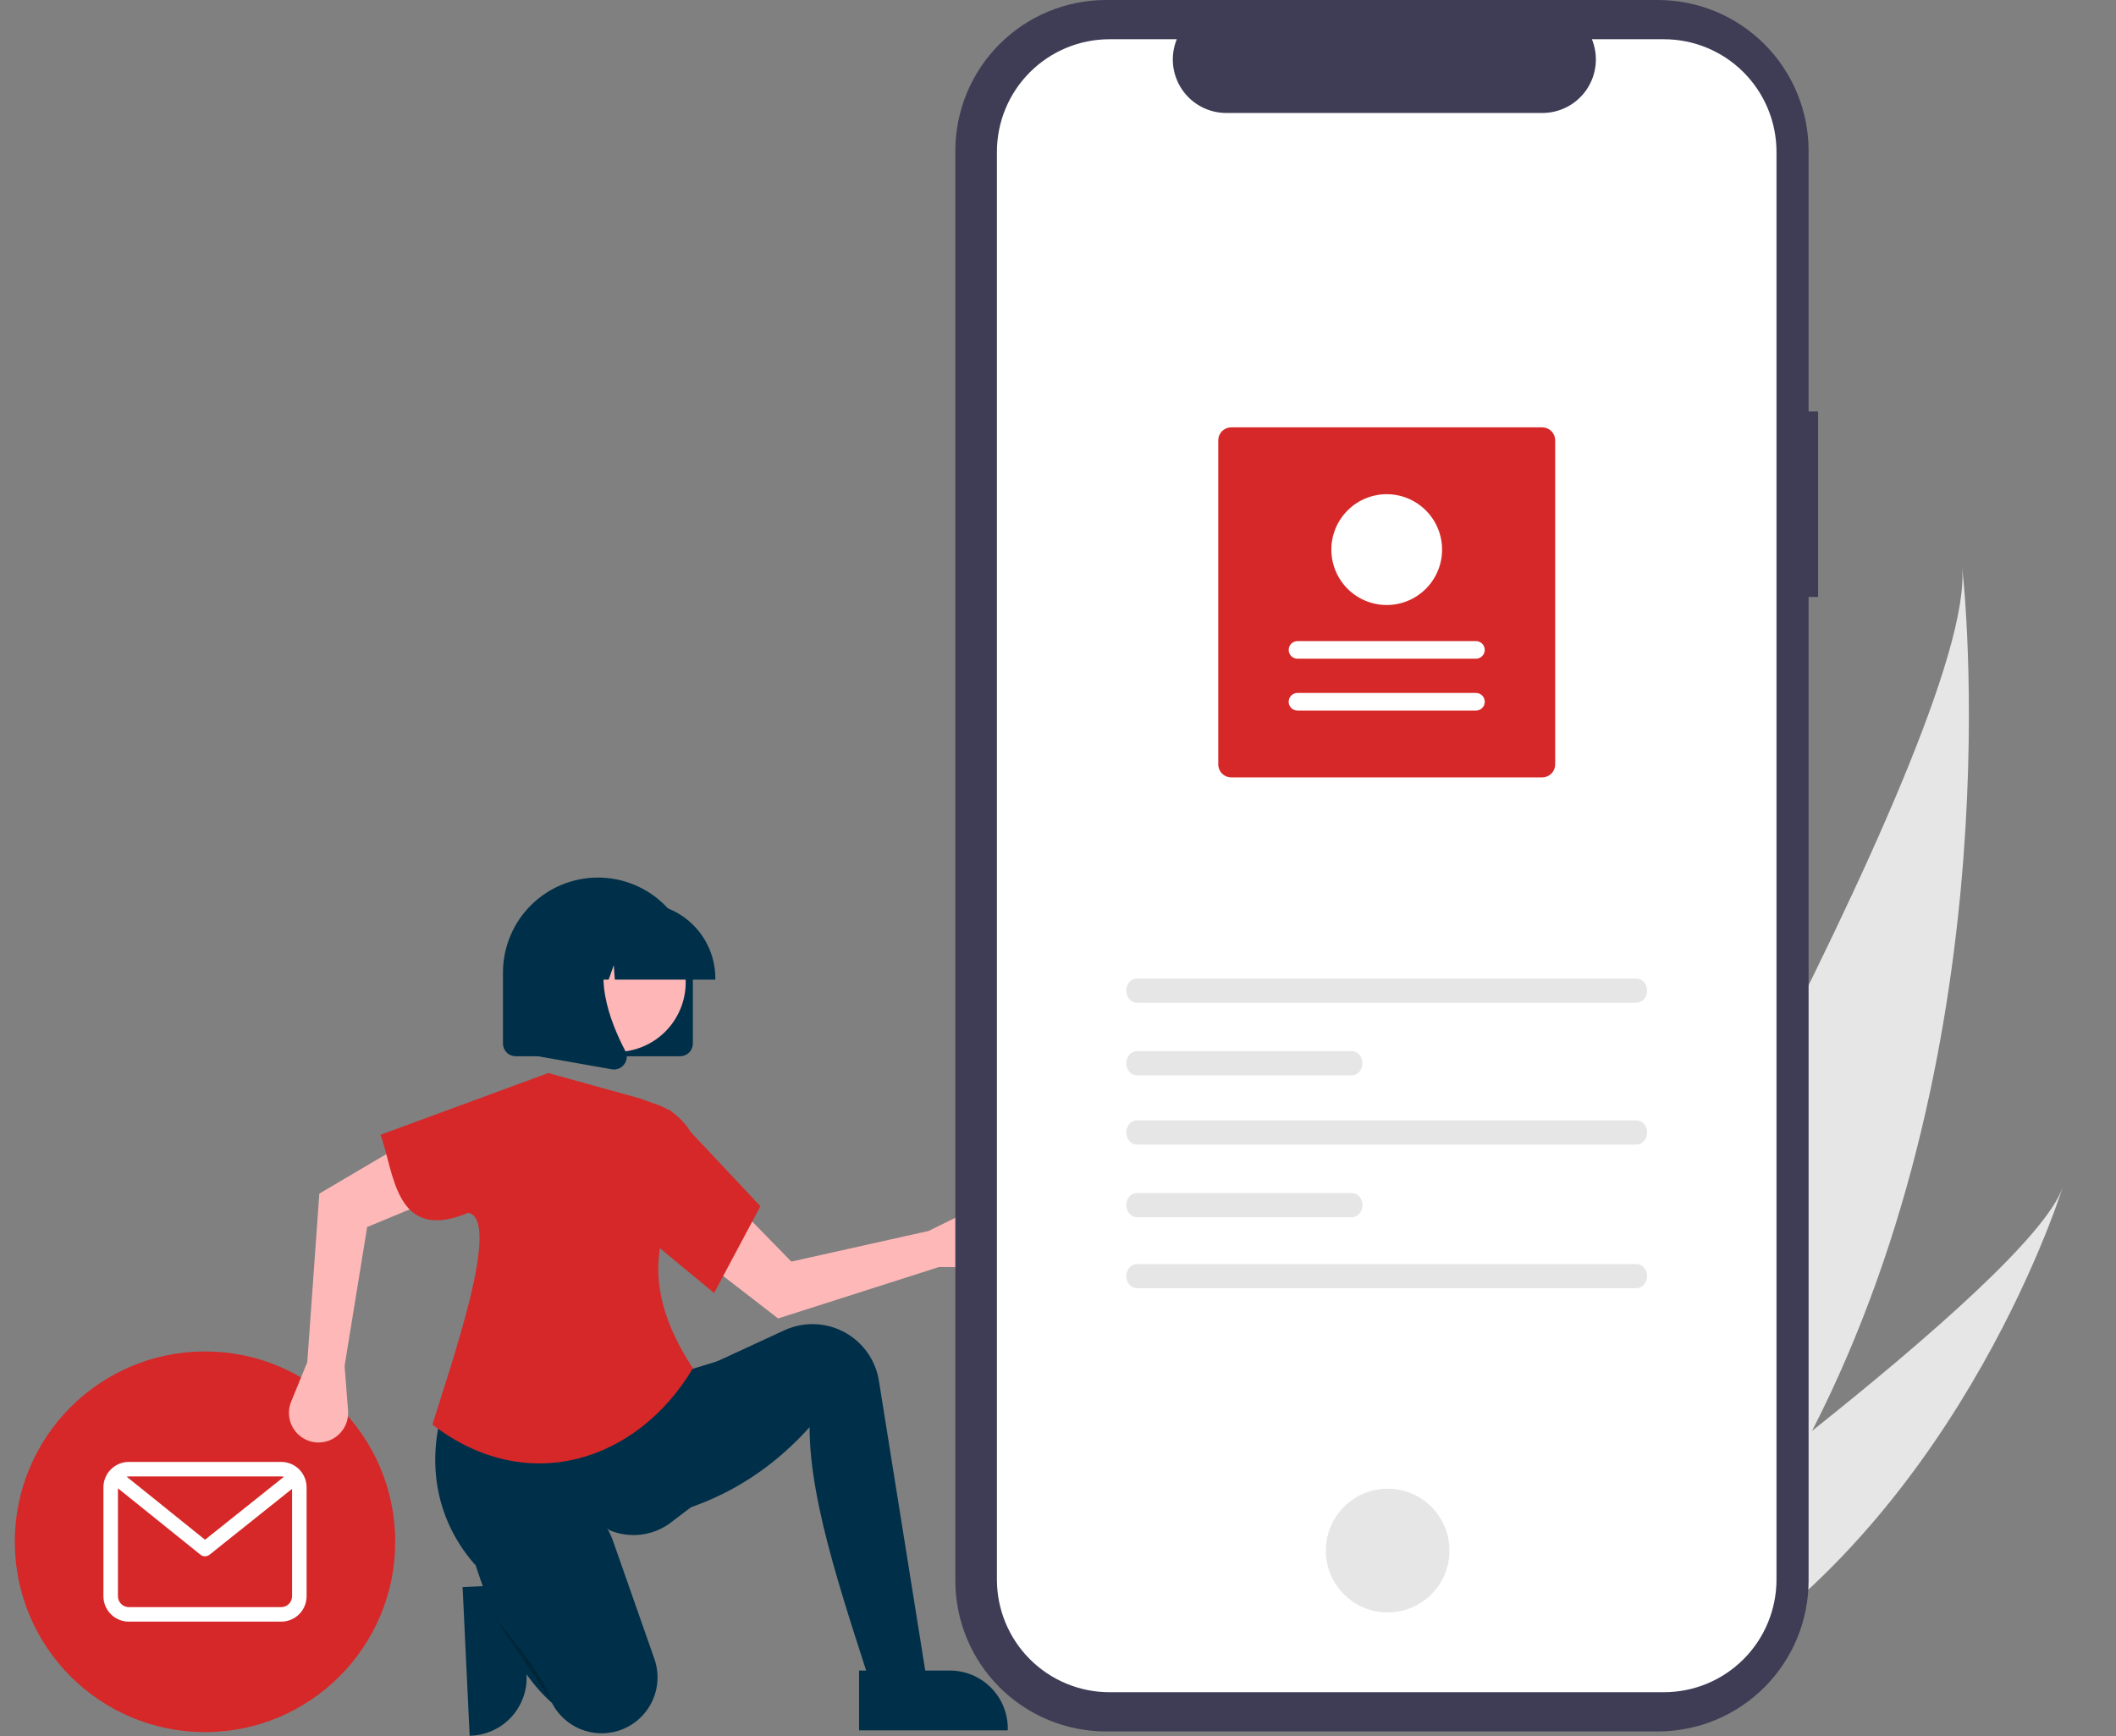 <svg width="663" height="544" viewBox="0 0 663 544" fill="none" xmlns="http://www.w3.org/2000/svg">
<rect x="0" y="0" width="663" height="544" fill="#808080" stroke="none"/>
<g clip-path="url(#clip0_4_2885)">
<path d="M163.647 496.384L164.996 524.827L164.996 524.828C165.223 529.635 163.533 534.336 160.297 537.897C157.061 541.457 152.544 543.585 147.74 543.814L147.152 543.841L144.944 497.272L163.647 496.384Z" fill="#003049"/>
<path d="M567.775 448.317C554.237 474.754 537.065 500.321 515.339 523.462C514.856 523.984 514.369 524.493 513.877 525.012L462.401 500.627C462.716 500.103 463.061 499.516 463.432 498.873C485.545 461.015 619.025 230.08 614.807 177.776C615.298 182.09 631.12 324.75 567.775 448.317Z" fill="#E6E6E6"/>
<path d="M525.27 528.166C524.549 528.576 523.81 528.977 523.067 529.365L484.45 511.072C484.99 510.689 485.619 510.236 486.342 509.726C498.173 501.226 533.352 475.725 567.775 448.318C604.767 418.865 640.893 387.22 646.257 372.114C645.168 375.578 611.309 480.869 525.27 528.166Z" fill="#E6E6E6"/>
<path d="M64.236 542.706C97.15 542.706 123.832 516.007 123.832 483.072C123.832 450.137 97.15 423.438 64.236 423.438C31.323 423.438 4.641 450.137 4.641 483.072C4.641 516.007 31.323 542.706 64.236 542.706Z" fill="#D62828"/>
<path d="M88.108 458.047H40.364C38.255 458.049 36.232 458.889 34.74 460.382C33.248 461.874 32.409 463.898 32.407 466.009V500.134C32.409 502.245 33.248 504.269 34.74 505.762C36.232 507.254 38.255 508.094 40.364 508.096H88.108C90.218 508.094 92.241 507.254 93.733 505.762C95.224 504.269 96.063 502.245 96.066 500.134V466.009C96.063 463.898 95.224 461.874 93.732 460.382C92.241 458.889 90.218 458.049 88.108 458.047ZM88.108 462.597C88.393 462.598 88.677 462.635 88.953 462.707L64.242 482.432L39.675 462.667C39.902 462.62 40.133 462.597 40.364 462.597H88.108ZM88.108 503.546H40.364C39.46 503.545 38.593 503.186 37.954 502.546C37.315 501.906 36.955 501.039 36.954 500.134V466.316L62.812 487.12C63.215 487.444 63.715 487.621 64.232 487.622C64.749 487.623 65.25 487.447 65.654 487.125L91.519 466.479V500.134C91.518 501.039 91.158 501.906 90.519 502.546C89.879 503.186 89.013 503.545 88.108 503.546Z" fill="white"/>
<path d="M294.229 396.976L307.564 397.086C308.913 397.097 310.249 396.813 311.477 396.255C312.706 395.696 313.798 394.877 314.677 393.853C315.556 392.828 316.202 391.625 316.568 390.325C316.935 389.026 317.014 387.662 316.8 386.329C316.569 384.894 316.006 383.534 315.154 382.357C314.302 381.18 313.186 380.22 311.895 379.553C310.605 378.887 309.176 378.533 307.724 378.52C306.272 378.506 304.837 378.835 303.535 379.478L290.96 385.687L247.949 395.285L229.523 376.433L218.939 393.877L243.803 413.1L294.229 396.976Z" fill="#FFB8B8"/>
<path d="M291.73 534.833L276.02 537.857C265.288 504.008 253.662 471.953 253.662 447.161C238.476 464.074 219.643 473.75 197.467 476.788L199.884 439.301L218.011 429.626L245.755 416.813C248.185 415.691 250.805 415.043 253.477 414.902C258.671 414.628 263.782 416.287 267.827 419.559C271.872 422.831 274.565 427.484 275.387 432.623L291.73 534.833Z" fill="#003049"/>
<path d="M216.501 472.253L210.239 477.015C207.547 479.063 204.366 480.37 201.012 480.808C197.659 481.245 194.25 480.797 191.122 479.509C173.188 466.057 160.446 470.026 148.898 490.33C135.046 474.687 131.629 452.094 143.991 428.719L212.573 430.231L226.471 425.999L216.501 472.253Z" fill="#003049"/>
<path d="M193.661 542.307C189.731 543.517 185.501 543.305 181.712 541.708C177.923 540.11 174.816 537.229 172.936 533.57C166.773 528.138 161.573 520.361 157.062 510.903C153.826 503.965 151.047 496.823 148.743 489.522C145.622 479.876 150.841 469.338 160.554 466.452C160.843 466.367 161.135 466.286 161.431 466.21C174.398 462.879 187.714 470.362 192.146 483.003L205.034 519.758C205.796 521.929 206.122 524.23 205.995 526.527C205.868 528.825 205.29 531.075 204.294 533.149C203.298 535.223 201.904 537.08 200.191 538.615C198.477 540.15 196.478 541.332 194.308 542.094C194.094 542.169 193.878 542.24 193.661 542.307Z" fill="#003049"/>
<path opacity="0.2" d="M154.867 506.718C154.867 506.718 169.974 523.647 172.995 533.322L154.867 506.718Z" fill="black"/>
<path d="M96.279 426.819L91.224 439.166C90.712 440.416 90.479 441.762 90.541 443.111C90.603 444.459 90.957 445.778 91.581 446.976C92.204 448.173 93.082 449.22 94.151 450.043C95.22 450.867 96.456 451.447 97.773 451.743C99.189 452.062 100.661 452.044 102.07 451.689C103.478 451.335 104.784 450.655 105.881 449.704C106.979 448.753 107.839 447.557 108.39 446.213C108.942 444.869 109.171 443.414 109.058 441.965L107.968 427.976L115.042 384.452L139.379 374.337L127.126 358.023L100.053 373.982L96.279 426.819Z" fill="#FFB8B8"/>
<path d="M217.105 428.719C199.744 457.9 165.133 469.2 135.489 446.35C140.703 429.205 157.54 381.821 146.663 380.007C123.57 389.697 123.536 366.945 119.217 355.558L171.786 336.209L200.186 344.07L206.008 346.137C209.796 347.482 213.083 349.956 215.424 353.226C217.766 356.496 219.05 360.405 219.106 364.427C207.176 381.673 198.344 400.07 217.105 428.719Z" fill="#D62828"/>
<path d="M223.752 405.138L202.905 387.906L209.854 347.698L238.254 377.93L223.752 405.138Z" fill="#D62828"/>
<path d="M569.662 128.917H566.682V47.26C566.682 34.726 561.706 22.705 552.849 13.842C543.992 4.979 531.979 0 519.453 0H346.561C334.035 0 322.022 4.979 313.165 13.842C304.307 22.705 299.332 34.726 299.332 47.26V495.24C299.332 507.774 304.307 519.794 313.165 528.657C322.022 537.52 334.035 542.499 346.561 542.499H519.452C531.978 542.499 543.991 537.52 552.848 528.657C561.705 519.794 566.681 507.774 566.681 495.24V187.042H569.661L569.662 128.917Z" fill="#3F3D56"/>
<path d="M521.358 12.294H498.79C499.829 14.841 500.225 17.603 499.945 20.339C499.665 23.075 498.716 25.7 497.183 27.982C495.651 30.265 493.58 32.135 491.155 33.428C488.729 34.721 486.023 35.398 483.274 35.398H384.227C381.479 35.398 378.774 34.721 376.349 33.428C373.923 32.135 371.853 30.265 370.32 27.983C368.788 25.7 367.839 23.076 367.559 20.34C367.278 17.605 367.675 14.843 368.713 12.296H347.631C338.276 12.296 329.305 16.015 322.69 22.634C316.075 29.253 312.359 38.23 312.359 47.591V494.911C312.359 504.271 316.075 513.249 322.69 519.867C329.305 526.486 338.276 530.205 347.631 530.205H521.352C530.706 530.205 539.678 526.486 546.292 519.867C552.907 513.249 556.623 504.271 556.623 494.911V494.911V47.589C556.623 38.228 552.907 29.251 546.292 22.632C539.678 16.013 530.706 12.294 521.352 12.294H521.358L521.358 12.294Z" fill="white"/>
<path d="M434.793 505.207C445.49 505.207 454.161 496.53 454.161 485.826C454.161 475.122 445.49 466.445 434.793 466.445C424.096 466.445 415.424 475.122 415.424 485.826C415.424 496.53 424.096 505.207 434.793 505.207Z" fill="#E6E6E6"/>
<path d="M356.219 306.591C354.388 306.591 352.898 308.293 352.898 310.384C352.898 312.475 354.388 314.176 356.219 314.176H512.763C514.594 314.176 516.084 312.475 516.084 310.384C516.084 308.293 514.594 306.591 512.763 306.591H356.219Z" fill="#E6E6E6"/>
<path d="M356.219 396.042C354.388 396.042 352.898 397.743 352.898 399.834C352.898 401.925 354.388 403.627 356.219 403.627H512.763C514.594 403.627 516.084 401.925 516.084 399.834C516.084 397.743 514.594 396.042 512.763 396.042H356.219Z" fill="#E6E6E6"/>
<path d="M356.219 329.347C354.388 329.347 352.898 331.048 352.898 333.139C352.898 335.23 354.388 336.932 356.219 336.932H423.58C425.411 336.932 426.901 335.23 426.901 333.139C426.901 331.048 425.411 329.347 423.58 329.347H356.219Z" fill="#E6E6E6"/>
<path d="M356.219 351.037C354.388 351.037 352.898 352.739 352.898 354.83C352.898 356.921 354.388 358.623 356.219 358.623H512.763C514.594 358.623 516.084 356.921 516.084 354.83C516.084 352.739 514.594 351.037 512.763 351.037H356.219Z" fill="#E6E6E6"/>
<path d="M356.219 373.793C354.388 373.793 352.898 375.495 352.898 377.586C352.898 379.677 354.388 381.378 356.219 381.378H423.58C425.411 381.378 426.901 379.677 426.901 377.586C426.901 375.495 425.411 373.793 423.58 373.793H356.219Z" fill="#E6E6E6"/>
<path d="M385.772 133.898H483.22C484.297 133.899 485.329 134.328 486.09 135.09C486.851 135.851 487.279 136.884 487.281 137.961V239.515C487.279 240.592 486.851 241.625 486.09 242.387C485.329 243.148 484.297 243.577 483.22 243.578H385.772C384.695 243.577 383.663 243.148 382.902 242.387C382.141 241.625 381.712 240.592 381.711 239.515V137.961C381.712 136.884 382.141 135.851 382.902 135.09C383.663 134.328 384.695 133.899 385.772 133.898Z" fill="#D62828"/>
<path d="M462.456 222.636C462.818 222.637 463.177 222.566 463.512 222.428C463.847 222.29 464.152 222.087 464.408 221.831C464.665 221.574 464.868 221.27 465.007 220.935C465.146 220.6 465.218 220.241 465.218 219.879C465.218 219.516 465.147 219.157 465.008 218.822C464.87 218.487 464.667 218.183 464.41 217.926C464.154 217.67 463.85 217.467 463.515 217.328C463.18 217.19 462.821 217.119 462.459 217.119H406.536C406.174 217.118 405.815 217.189 405.48 217.327C405.145 217.466 404.84 217.669 404.584 217.925C404.327 218.181 404.123 218.485 403.984 218.82C403.845 219.155 403.774 219.514 403.774 219.876C403.773 220.239 403.845 220.598 403.983 220.933C404.122 221.268 404.325 221.572 404.582 221.829C404.838 222.085 405.142 222.288 405.477 222.427C405.812 222.565 406.171 222.636 406.533 222.636H462.456Z" fill="white"/>
<path d="M462.456 206.384C463.187 206.384 463.888 206.093 464.405 205.576C464.922 205.059 465.213 204.357 465.213 203.626C465.213 202.894 464.922 202.192 464.405 201.675C463.888 201.158 463.187 200.867 462.456 200.867H406.536C405.805 200.867 405.104 201.157 404.586 201.674C404.069 202.191 403.778 202.893 403.778 203.624C403.778 204.356 404.068 205.058 404.584 205.575C405.101 206.093 405.802 206.384 406.533 206.384H462.456Z" fill="white"/>
<path d="M434.496 154.84C437.928 154.84 441.282 155.859 444.136 157.766C446.989 159.674 449.213 162.386 450.527 165.559C451.84 168.731 452.183 172.222 451.514 175.59C450.844 178.958 449.192 182.052 446.765 184.48C444.339 186.909 441.247 188.562 437.881 189.232C434.515 189.902 431.026 189.558 427.856 188.244C424.685 186.93 421.975 184.705 420.068 181.849C418.162 178.994 417.144 175.637 417.144 172.203C417.149 167.6 418.979 163.187 422.232 159.932C425.485 156.676 429.895 154.846 434.496 154.84Z" fill="white"/>
<path d="M213.102 330.945H161.589C160.529 330.944 159.513 330.523 158.764 329.773C158.015 329.023 157.593 328.007 157.592 326.946V304.728C157.592 296.832 160.727 289.259 166.307 283.676C171.886 278.093 179.454 274.956 187.345 274.956C195.236 274.956 202.804 278.093 208.384 283.676C213.964 289.259 217.098 296.832 217.098 304.728V326.946C217.097 328.007 216.676 329.023 215.926 329.773C215.177 330.523 214.161 330.944 213.102 330.945Z" fill="#003049"/>
<path d="M212.173 318.249C217.952 307.671 214.067 294.409 203.496 288.626C192.925 282.844 179.671 286.731 173.892 297.309C168.113 307.887 171.998 321.15 182.569 326.932C193.141 332.715 206.395 328.827 212.173 318.249Z" fill="#FFB6B6"/>
<path d="M224.137 306.95H192.638L192.315 302.425L190.7 306.95H185.85L185.21 297.981L182.009 306.95H172.624V306.506C172.631 300.262 175.113 294.276 179.526 289.86C183.938 285.445 189.92 282.962 196.16 282.955H200.601C206.841 282.962 212.824 285.445 217.236 289.86C221.648 294.275 224.13 300.262 224.137 306.506V306.95Z" fill="#003049"/>
<path d="M192.381 335.093C192.143 335.093 191.907 335.072 191.673 335.03L168.608 330.958V292.814H193.998L193.37 293.548C184.624 303.754 191.213 320.304 195.919 329.261C196.266 329.917 196.42 330.657 196.365 331.397C196.31 332.138 196.047 332.847 195.606 333.444C195.237 333.954 194.752 334.37 194.192 334.657C193.631 334.943 193.01 335.093 192.381 335.093Z" fill="#003049"/>
<path d="M269.173 523.417L297.629 523.416H297.63C302.44 523.417 307.052 525.328 310.453 528.731C313.854 532.134 315.765 536.75 315.765 541.562V542.152L269.173 542.154L269.173 523.417Z" fill="#003049"/>
</g>
<defs>
<clipPath id="clip0_4_2885">
<rect width="663" height="544" fill="white"/>
</clipPath>
</defs>
</svg>
